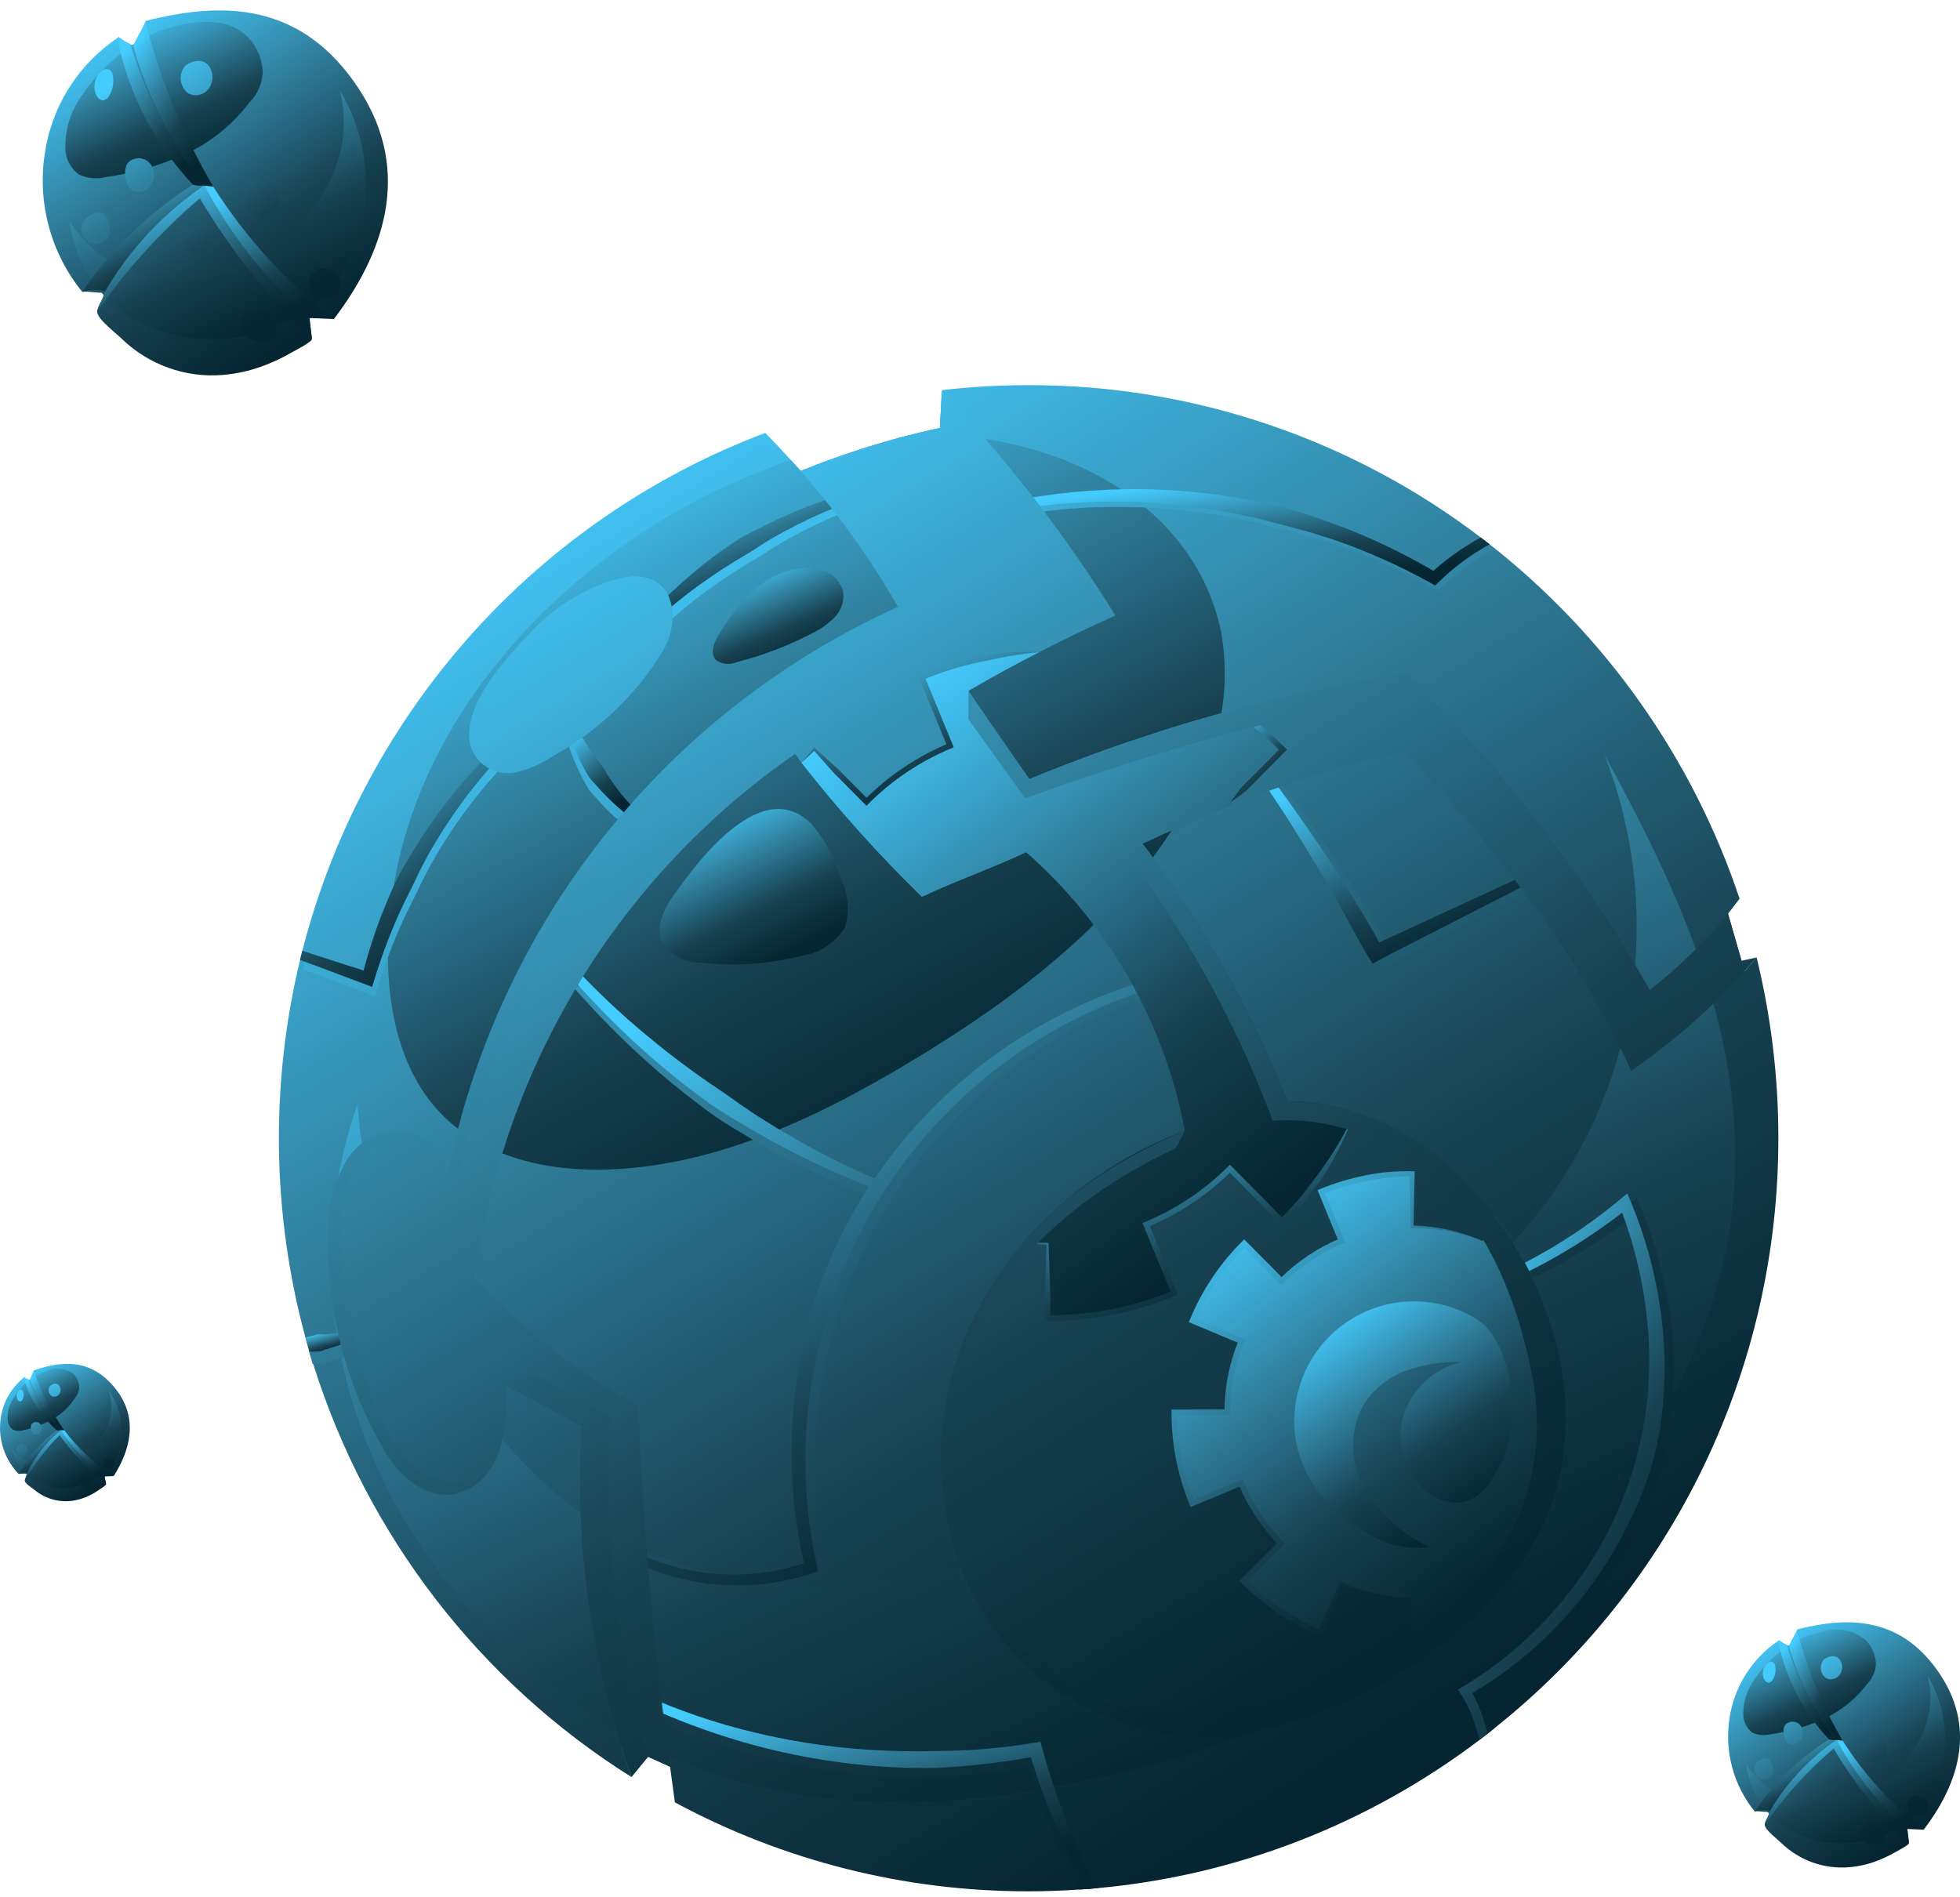<svg width="94" height="91" viewBox="0 0 94 91" fill="none" xmlns="http://www.w3.org/2000/svg">
<g clip-path="url(#clip0_6125_156)">
<path d="M85.288 54.595C85.293 60.04 84.071 65.415 81.712 70.317C79.353 75.22 75.919 79.521 71.668 82.899C71.56 82.986 71.451 83.073 71.343 83.158C71.321 83.174 71.3 83.193 71.278 83.209C71.172 83.291 71.067 83.375 70.958 83.457C65.641 87.491 59.308 89.953 52.672 90.564C52.556 90.575 52.436 90.585 52.317 90.596C52.263 90.599 52.212 90.605 52.157 90.607H52.155C52.033 90.618 51.911 90.626 51.789 90.632C50.974 90.689 50.156 90.719 49.33 90.719C43.415 90.728 37.59 89.264 32.376 86.458L32.371 86.455L32.135 84.744L29.774 83.669L30.286 85.239C23.012 80.671 17.599 73.645 15.022 65.426C14.96 65.23 14.9 65.032 14.84 64.833C14.832 64.803 14.824 64.776 14.816 64.746C14.756 64.553 14.702 64.354 14.648 64.156C13.043 58.238 12.954 52.008 14.39 46.046C14.423 45.899 14.461 45.752 14.499 45.606C15.943 39.979 18.715 34.785 22.578 30.461C26.442 26.138 31.285 22.812 36.699 20.765C37.116 21.189 37.526 21.623 37.928 22.066C38.088 22.24 38.245 22.414 38.402 22.591C40.099 21.905 41.839 21.331 43.61 20.871C44.1 20.743 44.59 20.627 45.078 20.523L45.175 18.714C46.555 18.554 47.942 18.474 49.33 18.474C57.16 18.461 64.779 21.029 71.018 25.782C71.162 25.888 71.3 25.997 71.44 26.109C77.009 30.472 81.179 36.383 83.43 43.108L82.875 43.826L83.666 46.588L84.245 45.924C84.941 48.761 85.291 51.673 85.288 54.595Z" fill="url(#paint0_linear_6125_156)" style="mix-blend-mode:screen"/>
<g style="mix-blend-mode:multiply">
<path d="M16.055 57.524C16.256 55.98 16.62 54.462 17.141 52.995C17.41 56.554 18.452 60.011 20.193 63.122C22.691 67.94 26.309 72.459 31.311 74.523C38.474 77.479 46.536 75.598 53.348 72.576C60.133 69.564 67.104 65.257 72.291 59.891C75.241 56.802 77.248 52.928 78.073 48.729C78.898 44.529 78.506 40.18 76.944 36.197C80.599 42.896 83.767 49.728 83.14 57.341C82.553 64.456 78.589 71.027 73.192 75.674C67.796 80.32 61.065 83.182 54.171 84.918C47.544 86.587 40.42 87.246 33.967 84.993C22.727 81.067 14.515 69.338 16.055 57.524Z" fill="url(#paint1_linear_6125_156)" style="mix-blend-mode:screen"/>
</g>
<path style="mix-blend-mode:screen" d="M57.545 37.381C54.899 43.075 49.569 47.306 44.358 50.506C39.751 53.338 34.722 55.857 29.324 56.091C26.364 56.222 23.182 55.539 21.126 53.392C19.266 51.45 18.619 48.615 18.605 45.919C18.562 38.339 22.816 31.613 28.747 27.012C31.514 24.863 34.616 23.191 37.929 22.066C38.088 22.24 38.245 22.414 38.403 22.591C40.1 21.905 41.839 21.331 43.611 20.871C49.91 20.542 57.152 23.622 58.563 30.304C58.991 32.712 58.634 35.194 57.545 37.381Z" fill="url(#paint2_linear_6125_156)"/>
<path style="mix-blend-mode:screen" d="M55.38 47.264L55.507 47.688C52.715 48.556 50.113 49.952 47.841 51.8C45.571 53.632 43.663 55.875 42.214 58.413C41.498 59.679 40.905 61.012 40.443 62.391C39.965 63.767 39.605 65.18 39.367 66.617C38.897 69.522 38.973 72.49 39.593 75.367L39.65 75.621L39.41 75.707C37.98 76.193 36.468 76.387 34.962 76.279C33.457 76.17 31.988 75.761 30.641 75.075L30.846 74.682C33.379 75.922 36.293 76.122 38.971 75.241C38.338 72.374 38.231 69.416 38.653 66.51C38.848 65.018 39.19 63.549 39.675 62.124C40.175 60.705 40.809 59.336 41.569 58.038C41.751 57.728 41.666 57.768 41.862 57.467C40.595 56.973 39.353 56.414 38.143 55.792L37.145 55.261L36.162 54.701C35.84 54.504 35.516 54.311 35.189 54.121C34.868 53.923 34.549 53.721 34.237 53.508C33.011 52.624 31.838 51.671 30.723 50.652C29.614 49.63 28.558 48.551 27.561 47.42L27.887 47.12C28.908 48.203 29.994 49.222 31.139 50.171C32.277 51.123 33.466 52.013 34.699 52.836C35.008 53.041 35.308 53.257 35.607 53.476C35.912 53.687 36.219 53.894 36.53 54.097L37.474 54.685L38.435 55.246C39.633 55.922 40.865 56.534 42.126 57.081C43.617 54.911 45.419 52.974 47.474 51.333C49.835 49.494 52.516 48.114 55.38 47.264ZM80.24 64.441C80.071 62.159 79.533 59.919 78.647 57.811L78.498 57.454L78.206 57.697C76.636 59.011 74.914 60.132 73.079 61.035L73.271 61.435C75.035 60.597 76.704 59.573 78.252 58.38C78.979 60.339 79.409 62.397 79.527 64.485C79.586 65.585 79.545 66.689 79.405 67.782C79.257 68.87 79.015 69.942 78.682 70.987C78.004 73.092 76.947 75.054 75.562 76.775C74.18 78.508 72.501 79.98 70.603 81.12L70.376 81.256L70.522 81.473C70.777 81.868 70.981 82.293 71.129 82.739C71.18 82.894 71.232 83.051 71.278 83.209C71.3 83.193 71.321 83.174 71.343 83.157C71.451 83.073 71.56 82.986 71.668 82.899C71.638 82.795 71.606 82.692 71.573 82.588C71.445 82.183 71.277 81.792 71.07 81.421C72.96 80.303 74.645 78.867 76.05 77.174C77.513 75.41 78.657 73.401 79.43 71.241C79.81 70.153 80.061 69.024 80.177 67.878C80.302 66.737 80.323 65.586 80.24 64.441ZM73.383 42.285L69.818 43.932L68.035 44.756C67.556 44.976 67.078 45.199 66.596 45.414C66.271 44.786 65.899 44.185 65.535 43.579C65.105 42.874 64.666 42.174 64.213 41.485C63.306 40.106 62.351 38.76 61.374 37.433L61.016 37.692C61.948 39.04 62.821 40.428 63.656 41.836C64.074 42.54 64.485 43.248 64.883 43.963C65.287 44.675 65.651 45.407 66.079 46.106L66.281 46.436L66.59 46.268C67.165 45.956 67.751 45.664 68.333 45.365L70.081 44.471L73.577 42.682L73.383 42.285ZM71.196 26.039C71.012 26.137 70.834 26.24 70.655 26.349C70.04 26.725 69.461 27.157 68.924 27.639C67.476 26.788 65.958 26.063 64.388 25.47L63.153 25.027C62.736 24.896 62.322 24.76 61.899 24.64C61.477 24.534 61.049 24.442 60.624 24.343L59.334 24.107C57.611 23.823 55.867 23.695 54.121 23.723C52.379 23.751 50.642 23.926 48.929 24.248L49.008 24.686C50.696 24.407 52.407 24.284 54.118 24.319C55.825 24.354 57.526 24.531 59.205 24.847L60.456 25.113C60.867 25.219 61.279 25.331 61.693 25.429C62.1 25.549 62.514 25.652 62.926 25.761L64.147 26.144C65.762 26.702 67.326 27.401 68.819 28.234L69.006 28.34L69.155 28.196C69.889 27.475 70.718 26.859 71.619 26.365C71.478 26.254 71.34 26.145 71.196 26.039ZM34.014 28.253C34.76 27.716 35.531 27.217 36.324 26.757C36.522 26.642 36.715 26.518 36.903 26.385C37.096 26.261 37.293 26.144 37.49 26.026L38.092 25.691L38.703 25.372C39.526 24.958 40.373 24.592 41.238 24.277L41.101 23.856C40.198 24.121 39.311 24.439 38.444 24.809L37.797 25.096L37.158 25.402C36.743 25.625 36.303 25.809 35.901 26.06C35.106 26.573 34.345 27.138 33.624 27.752C32.906 28.363 32.22 29.012 31.569 29.694L31.879 30.009C32.551 29.378 33.265 28.791 34.014 28.253ZM28.257 37.89C28.379 38.074 28.556 38.217 28.692 38.389C28.84 38.553 28.991 38.712 29.146 38.868C29.456 39.176 29.784 39.467 30.127 39.737L30.422 39.408C30.133 39.107 29.861 38.79 29.609 38.458C29.484 38.291 29.363 38.123 29.247 37.952C29.189 37.865 29.133 37.779 29.082 37.688C29.039 37.594 28.985 37.505 28.923 37.422C28.672 37.097 28.429 36.762 28.2 36.415C27.969 36.067 27.763 35.702 27.585 35.324L27.176 35.489C27.316 35.901 27.466 36.314 27.643 36.717C27.817 37.123 28.023 37.515 28.257 37.89ZM16.838 64.498C16.594 64.53 16.348 64.555 16.104 64.574L15.738 64.598C15.677 64.602 15.615 64.602 15.554 64.598C15.493 64.589 15.431 64.591 15.37 64.604C15.183 64.65 14.993 64.696 14.804 64.748C14.866 64.976 14.928 65.202 14.996 65.425C15.161 65.428 15.327 65.423 15.492 65.409C15.619 65.398 15.736 65.317 15.86 65.295L16.226 65.181C16.467 65.102 16.708 65.017 16.946 64.93L16.838 64.498ZM51.139 88.098C50.638 86.849 50.21 85.572 49.855 84.273L49.779 83.996L49.487 84.044C47.938 84.303 46.371 84.434 44.801 84.436C43.234 84.483 41.665 84.422 40.105 84.254C38.543 84.081 36.996 83.797 35.474 83.402C33.949 83.007 32.458 82.491 31.014 81.86L30.832 82.265C32.287 82.935 33.788 83.499 35.322 83.955C36.86 84.409 38.43 84.745 40.019 84.962C41.61 85.185 43.217 85.28 44.823 85.247C46.331 85.174 47.833 85.003 49.319 84.736C49.694 85.951 50.134 87.146 50.638 88.314C50.98 89.106 51.364 89.88 51.789 90.631C51.911 90.626 52.033 90.618 52.155 90.607H52.157C52.212 90.604 52.263 90.599 52.317 90.596C51.876 89.787 51.483 88.953 51.139 88.098ZM24.163 36.053C22.556 37.568 21.157 39.292 20.003 41.179L19.575 41.891C19.437 42.131 19.299 42.37 19.174 42.618C19.052 42.868 18.941 43.124 18.828 43.374L18.511 44.144C18.143 45.076 17.831 46.029 17.579 46.998C16.598 46.685 15.615 46.373 14.638 46.051C14.6 46.198 14.562 46.345 14.529 46.492C15.588 46.879 16.639 47.276 17.69 47.673L17.985 47.782L18.083 47.466C18.397 46.435 18.771 45.423 19.204 44.435L19.543 43.703C19.659 43.464 19.786 43.227 19.9 42.982C20.025 42.746 20.139 42.501 20.249 42.256C20.371 42.017 20.496 41.78 20.623 41.541C21.672 39.653 22.967 37.914 24.472 36.368L24.163 36.053Z" fill="url(#paint3_linear_6125_156)"/>
<path d="M47.02 51.123C45.058 52.647 43.345 54.471 41.945 56.527C40.684 55.98 39.452 55.368 38.254 54.692L37.293 54.131L36.349 53.543C36.039 53.34 35.731 53.133 35.426 52.922C35.127 52.703 34.827 52.487 34.518 52.282C33.285 51.459 32.096 50.569 30.958 49.617C29.813 48.668 28.727 47.649 27.706 46.566L27.381 46.865C28.378 47.997 29.433 49.076 30.542 50.097C31.657 51.117 32.831 52.07 34.056 52.953C34.368 53.166 34.688 53.368 35.009 53.567C35.336 53.756 35.66 53.949 35.981 54.147L36.964 54.706L37.962 55.238C39.173 55.859 40.414 56.419 41.682 56.913C41.486 57.214 41.297 57.519 41.114 57.828C40.354 59.126 39.72 60.494 39.22 61.914C38.735 63.339 38.392 64.808 38.197 66.3C37.789 69.192 37.91 72.134 38.556 74.981C35.878 75.862 32.964 75.662 30.431 74.422L30.226 74.815C31.573 75.501 33.042 75.91 34.547 76.019C36.053 76.127 37.565 75.933 38.996 75.447L39.235 75.361L39.178 75.107C38.545 72.249 38.455 69.298 38.911 66.407C39.149 64.97 39.509 63.556 39.987 62.181C40.45 60.801 41.042 59.469 41.758 58.203C43.207 55.665 45.115 53.422 47.386 51.589C49.657 49.741 52.259 48.346 55.052 47.478L54.925 47.053C52.061 47.904 49.38 49.284 47.02 51.123Z" fill="url(#paint4_linear_6125_156)" style="mix-blend-mode:screen"/>
<path d="M79.723 67.668C79.607 68.815 79.356 69.944 78.976 71.031C78.202 73.192 77.058 75.2 75.596 76.965C74.191 78.657 72.506 80.094 70.615 81.212C70.823 81.583 70.991 81.974 71.119 82.379C71.203 82.64 71.276 82.899 71.344 83.157C71.216 83.258 71.089 83.359 70.959 83.457C70.867 83.144 70.777 82.831 70.675 82.529C70.527 82.083 70.323 81.658 70.068 81.264L69.922 81.046L70.149 80.91C72.047 79.77 73.726 78.299 75.108 76.565C76.492 74.844 77.55 72.883 78.228 70.778C78.561 69.733 78.803 68.66 78.951 67.573C79.091 66.48 79.131 65.376 79.073 64.275C78.955 62.187 78.525 60.129 77.797 58.17C76.25 59.364 74.581 60.388 72.817 61.225L72.624 60.825C74.46 59.922 76.181 58.802 77.751 57.487L78.044 57.245L78.193 57.601C79.079 59.71 79.617 61.949 79.785 64.232C79.869 65.377 79.848 66.527 79.723 67.668Z" fill="url(#paint5_linear_6125_156)" style="mix-blend-mode:screen"/>
<path d="M72.927 42.074L69.362 43.722L67.58 44.546C67.101 44.767 66.622 44.989 66.141 45.204C65.816 44.576 65.444 43.975 65.08 43.369C64.65 42.664 64.211 41.964 63.758 41.275C62.851 39.895 61.896 38.55 60.919 37.223L60.56 37.481C61.493 38.83 62.366 40.218 63.201 41.626C63.619 42.33 64.03 43.038 64.428 43.753C64.832 44.464 65.196 45.197 65.624 45.896L65.826 46.226L66.135 46.058C66.71 45.746 67.296 45.454 67.878 45.155L69.626 44.26L73.122 42.472L72.927 42.074Z" fill="url(#paint6_linear_6125_156)" style="mix-blend-mode:screen"/>
<path d="M71.441 26.109C70.54 26.603 69.71 27.219 68.976 27.94L68.828 28.084L68.641 27.978C67.147 27.145 65.584 26.446 63.969 25.888L62.747 25.505C62.336 25.396 61.922 25.293 61.515 25.173C61.101 25.075 60.689 24.963 60.277 24.857L59.026 24.591C57.348 24.275 55.647 24.098 53.94 24.063C52.229 24.027 50.518 24.151 48.83 24.43L48.751 23.992C50.464 23.67 52.2 23.495 53.943 23.467C55.688 23.439 57.433 23.567 59.156 23.851L60.445 24.087C60.87 24.185 61.298 24.278 61.721 24.384C62.143 24.504 62.558 24.64 62.975 24.77L64.21 25.214C65.78 25.807 67.298 26.532 68.746 27.383C69.283 26.9 69.862 26.469 70.477 26.093C70.656 25.984 70.834 25.881 71.018 25.783C71.162 25.888 71.3 25.997 71.441 26.109Z" fill="url(#paint7_linear_6125_156)" style="mix-blend-mode:screen"/>
<path d="M33.559 28.043C34.305 27.505 35.075 27.006 35.869 26.547C36.067 26.432 36.26 26.308 36.448 26.175C36.641 26.051 36.838 25.933 37.035 25.816L37.637 25.48L38.248 25.161C39.071 24.747 39.918 24.382 40.783 24.067L40.646 23.645C39.743 23.911 38.856 24.229 37.989 24.598L37.343 24.885L36.703 25.191C36.288 25.414 35.848 25.599 35.446 25.85C34.651 26.363 33.89 26.928 33.169 27.541C32.451 28.153 31.765 28.802 31.113 29.484L31.423 29.799C32.096 29.168 32.809 28.581 33.559 28.043Z" fill="url(#paint8_linear_6125_156)" style="mix-blend-mode:screen"/>
<path d="M28.257 37.28C28.379 37.465 28.556 37.608 28.692 37.779C28.84 37.943 28.991 38.102 29.146 38.258C29.456 38.567 29.784 38.857 30.127 39.127L30.422 38.798C30.133 38.497 29.861 38.18 29.609 37.848C29.484 37.682 29.363 37.513 29.247 37.342C29.189 37.255 29.133 37.169 29.083 37.078C29.039 36.984 28.985 36.895 28.924 36.812C28.672 36.487 28.43 36.152 28.2 35.805C27.969 35.457 27.763 35.093 27.585 34.714L27.176 34.879C27.316 35.291 27.466 35.704 27.643 36.108C27.818 36.513 28.023 36.905 28.257 37.28Z" fill="url(#paint9_linear_6125_156)" style="mix-blend-mode:screen"/>
<path d="M16.791 64.338C16.552 64.425 16.311 64.509 16.07 64.588L15.705 64.702C15.58 64.724 15.464 64.806 15.336 64.817C15.171 64.83 15.006 64.836 14.841 64.833C14.773 64.61 14.711 64.384 14.648 64.156C14.838 64.104 15.027 64.058 15.214 64.011C15.275 63.999 15.337 63.997 15.399 64.006C15.46 64.01 15.521 64.01 15.583 64.006L15.948 63.981C16.192 63.962 16.439 63.938 16.682 63.905L16.791 64.338Z" fill="url(#paint10_linear_6125_156)" style="mix-blend-mode:screen"/>
<path d="M52.673 90.564C52.502 90.58 52.329 90.596 52.158 90.607H52.155C51.631 89.724 51.164 88.808 50.758 87.865C50.254 86.697 49.814 85.502 49.439 84.287C47.953 84.554 46.451 84.725 44.943 84.798C43.337 84.831 41.73 84.736 40.139 84.513C38.55 84.296 36.98 83.96 35.443 83.506C33.908 83.05 32.407 82.486 30.952 81.816L31.134 81.411C32.578 82.042 34.069 82.558 35.594 82.954C37.116 83.348 38.663 83.633 40.225 83.805C41.785 83.973 43.354 84.034 44.922 83.988C46.491 83.985 48.058 83.854 49.607 83.596L49.899 83.547L49.975 83.825C50.33 85.123 50.758 86.401 51.259 87.65C51.66 88.654 52.133 89.627 52.673 90.564Z" fill="url(#paint11_linear_6125_156)" style="mix-blend-mode:screen"/>
<path d="M24.333 35.922C22.828 37.468 21.534 39.207 20.484 41.095C20.357 41.334 20.233 41.571 20.111 41.81C20 42.055 19.886 42.3 19.761 42.536C19.648 42.781 19.52 43.018 19.404 43.258L19.065 43.989C18.633 44.977 18.258 45.989 17.944 47.02L17.847 47.336L17.551 47.227C16.5 46.83 15.45 46.433 14.391 46.046C14.423 45.899 14.461 45.752 14.499 45.605C15.477 45.926 16.46 46.239 17.44 46.552C17.693 45.583 18.004 44.63 18.372 43.698L18.689 42.928C18.802 42.678 18.914 42.422 19.035 42.172C19.16 41.924 19.298 41.685 19.436 41.445L19.864 40.733C21.018 38.846 22.417 37.122 24.024 35.607L24.333 35.922Z" fill="url(#paint12_linear_6125_156)" style="mix-blend-mode:screen"/>
<path d="M32.209 85.272L32.371 86.455L32.377 86.458C32.32 86.063 32.263 85.669 32.209 85.272ZM82.875 43.826L82.913 43.775C81.791 45.152 80.517 46.398 79.116 47.489C75.946 41.91 72.016 36.804 67.441 32.317C64.672 32.739 61.928 33.313 59.221 34.037C57.889 34.391 56.567 34.781 55.256 35.207C54.945 35.308 54.633 35.411 54.322 35.517C52.653 36.08 51.002 36.7 49.368 37.375C48.321 36.014 47.345 34.599 46.443 33.136C47.575 32.475 48.697 31.863 49.834 31.281C51.026 30.668 52.234 30.089 53.485 29.52C51.09 25.658 48.303 22.055 45.171 18.768L45.078 20.523C42.799 21.021 40.566 21.713 38.403 22.591C38.324 22.498 38.243 22.411 38.161 22.324C40.027 24.409 41.672 26.683 43.069 29.11C37.648 31.722 32.886 35.533 29.142 40.259C25.397 44.984 22.767 50.501 21.449 56.394C21.448 56.059 21.36 55.729 21.192 55.44C21.025 55.15 20.785 54.909 20.495 54.742L20.493 54.739C20.139 54.48 19.729 54.311 19.296 54.247C18.756 54.22 18.22 54.342 17.744 54.599C17.268 54.856 16.871 55.238 16.596 55.705C16.059 56.65 15.769 57.716 15.753 58.804C15.593 62.658 16.569 66.475 18.559 69.774C19.255 70.908 20.493 71.888 21.801 71.657C22.444 71.523 23.014 71.153 23.399 70.617H23.401C23.64 70.305 23.828 69.957 23.959 69.586C24.25 68.577 24.362 67.524 24.29 66.476C25.587 67.11 26.6 67.76 27.897 68.394C27.575 73.559 28.212 78.738 29.777 83.669L32.136 84.743L32.209 85.272C31.378 79.364 30.848 73.418 30.619 67.456C27.714 65.822 25.071 63.757 22.779 61.332C23.442 56.29 25.152 51.445 27.797 47.109C30.442 42.774 33.964 39.044 38.135 36.162C38.235 36.306 38.338 36.447 38.441 36.586C40.22 38.855 42.148 41.003 44.212 43.015C45.742 42.292 47.687 41.598 49.217 40.874C53.171 44.348 55.851 49.054 56.827 54.239C53.84 55.356 51.175 57.199 49.071 59.605C48.343 60.447 47.7 61.361 47.15 62.331C46.08 64.2 45.416 66.276 45.203 68.423C44.99 70.569 45.233 72.736 45.916 74.781C46.262 75.746 46.722 76.667 47.286 77.523L47.291 77.531C49.072 80.314 51.869 82.282 55.08 83.014C58.967 83.822 63.026 82.581 66.485 80.628C67.281 80.18 68.051 79.686 68.79 79.148C69.739 78.462 70.624 77.691 71.433 76.843C72.009 76.237 72.534 75.583 73.004 74.89C73.619 73.983 74.111 72.997 74.466 71.959C75.809 68.001 74.891 63.517 72.76 59.923C72.419 59.347 72.043 58.793 71.636 58.263C69.827 55.746 67.212 53.93 64.229 53.118C63.413 52.922 62.576 52.827 61.737 52.835C59.987 48.417 57.651 44.256 54.793 40.466C56.18 39.821 57.639 39.185 59.137 38.597C61.801 37.514 64.554 36.666 67.365 36.064C71.687 40.586 75.63 45.649 78.233 51.352C80.225 49.984 82.049 48.384 83.666 46.585L82.875 43.826ZM29.798 27.725C28.069 28.179 26.512 29.139 25.324 30.481C24.211 31.64 22.611 33.414 22.508 35.101C22.498 35.247 22.503 35.394 22.524 35.539C22.564 35.791 22.656 36.031 22.794 36.245C22.931 36.46 23.112 36.643 23.324 36.784C23.535 36.924 23.774 37.019 24.024 37.063C24.274 37.106 24.531 37.096 24.777 37.035C25.394 36.886 25.98 36.629 26.508 36.276C28.691 35.074 30.522 33.318 31.819 31.183C32.791 29.417 32.168 27.224 29.798 27.725Z" fill="url(#paint13_linear_6125_156)" style="mix-blend-mode:screen"/>
<path d="M64.949 53.422C64.144 55.356 62.966 57.111 61.483 58.586L58.986 56.059C57.834 57.207 56.47 58.117 54.969 58.736L56.318 62.031C54.402 62.822 52.35 63.228 50.278 63.225H50.24V59.663C49.845 59.663 49.455 59.642 49.071 59.604C51.175 57.198 53.84 55.355 56.827 54.238C55.851 49.053 53.171 44.347 49.217 40.873C47.686 41.597 45.742 42.291 44.212 43.015C42.148 41.002 40.22 38.855 38.44 36.586C38.638 36.362 38.841 36.147 39.053 35.935L41.555 38.458C42.703 37.309 44.065 36.396 45.563 35.773L44.212 32.481C45.997 31.739 47.903 31.333 49.834 31.281C48.697 31.863 47.575 32.475 46.443 33.136C47.345 34.599 48.321 36.014 49.368 37.376C51.004 36.701 52.655 36.081 54.322 35.517C54.557 35.599 54.79 35.689 55.018 35.784L55.256 35.207C56.567 34.78 57.889 34.39 59.221 34.037C60.048 34.604 60.821 35.248 61.529 35.961L59.021 38.477C59.059 38.515 59.099 38.556 59.137 38.597C57.64 39.185 56.18 39.821 54.793 40.466C57.651 44.256 59.987 48.417 61.737 52.835C62.576 52.827 63.413 52.922 64.229 53.118L64.949 53.422Z" fill="url(#paint14_linear_6125_156)" style="mix-blend-mode:screen"/>
<path d="M59.221 34.037C59.456 34.137 59.685 34.25 59.908 34.374C60.115 34.519 60.315 34.675 60.506 34.84C60.894 35.164 61.267 35.505 61.624 35.864L61.72 35.961L61.624 36.057L60.37 37.315L59.745 37.946C59.513 38.132 59.269 38.307 59.02 38.477C59.19 38.228 59.364 37.983 59.55 37.75L60.179 37.123L61.433 35.864V36.057C61.082 35.704 60.715 35.368 60.333 35.049C60.145 34.886 59.942 34.743 59.755 34.578L59.221 34.037Z" fill="url(#paint15_linear_6125_156)" style="mix-blend-mode:screen"/>
<path d="M38.44 36.586L39.012 35.896L39.047 35.854L39.093 35.896L39.754 36.491C39.972 36.691 40.2 36.882 40.4 37.1L41.651 38.362H41.459C42.621 37.2 43.997 36.278 45.511 35.647L45.438 35.824L44.087 32.533L44.035 32.407L44.16 32.355C45.059 31.982 45.989 31.692 46.941 31.489C47.415 31.384 47.898 31.32 48.384 31.3C48.867 31.268 49.351 31.262 49.834 31.281C49.354 31.328 48.877 31.39 48.404 31.472C47.931 31.553 47.467 31.672 46.997 31.755C46.062 31.955 45.147 32.24 44.264 32.606L44.337 32.429L45.689 35.721L45.74 35.846L45.615 35.898C44.134 36.515 42.787 37.417 41.651 38.554L41.555 38.65L41.459 38.554L40.207 37.294C39.99 37.092 39.801 36.862 39.603 36.642L39.012 35.977H39.093L38.44 36.586Z" fill="url(#paint16_linear_6125_156)" style="mix-blend-mode:screen"/>
<path d="M64.95 53.422C64.587 54.408 64.124 55.353 63.569 56.243C63.291 56.691 62.981 57.117 62.64 57.517C62.305 57.923 61.951 58.312 61.578 58.683L61.482 58.779L61.387 58.682L58.89 56.155L59.081 56.155C57.917 57.316 56.538 58.236 55.021 58.862L55.095 58.684L56.443 61.979L56.495 62.105L56.37 62.157C54.425 62.959 52.343 63.368 50.241 63.361L50.105 63.361V63.225L50.104 62.335C50.104 62.038 50.122 61.741 50.13 61.444L50.193 59.663L50.241 59.711L49.07 59.604L50.24 59.616L50.286 59.616L50.288 59.664L50.351 61.445C50.359 61.742 50.377 62.038 50.377 62.335L50.376 63.226L50.24 63.09C52.307 63.097 54.355 62.694 56.266 61.906L56.193 62.083L54.844 58.788L54.792 58.662L54.918 58.611C56.402 57.998 57.752 57.098 58.89 55.963L58.986 55.867L59.082 55.963L61.579 58.491L61.387 58.49C61.753 58.125 62.101 57.743 62.431 57.344C62.761 56.946 63.059 56.523 63.372 56.11C63.98 55.266 64.508 54.366 64.95 53.422Z" fill="url(#paint17_linear_6125_156)" style="mix-blend-mode:screen"/>
<path d="M74.466 71.959C74.111 72.997 73.619 73.982 73.004 74.889C72.41 75.332 71.764 75.699 71.081 75.983L71.433 76.843C70.624 77.691 69.739 78.462 68.79 79.147C68.435 79.183 68.077 79.199 67.717 79.199H67.69V76.647C66.528 76.645 65.377 76.412 64.305 75.961L63.324 78.317C61.944 77.738 60.692 76.891 59.638 75.825L61.439 74.024C60.619 73.196 59.969 72.214 59.525 71.135L57.176 72.109C56.608 70.726 56.317 69.244 56.32 67.747L58.861 67.739C58.859 66.568 59.09 65.408 59.538 64.327L57.192 63.346C57.767 61.959 58.61 60.699 59.67 59.64L61.463 61.446C62.287 60.623 63.263 59.969 64.337 59.522L63.367 57.161C64.733 56.595 66.196 56.302 67.673 56.298H67.727V58.85C68.889 58.849 70.04 59.079 71.113 59.528L71.635 58.262C72.043 58.792 72.419 59.347 72.76 59.922C74.891 63.516 75.809 68 74.466 71.959Z" fill="url(#paint18_linear_6125_156)" style="mix-blend-mode:screen"/>
<path d="M67.689 76.647C66.522 76.667 65.363 76.456 64.278 76.025L64.367 75.988L63.434 78.363L63.391 78.473L63.278 78.427C62.926 78.29 62.583 78.132 62.25 77.955C61.917 77.776 61.594 77.58 61.283 77.367C60.657 76.943 60.074 76.459 59.542 75.921L59.446 75.825L59.542 75.728L61.343 73.927L61.343 74.12C60.51 73.279 59.85 72.282 59.399 71.186L59.576 71.26L57.228 72.234L57.102 72.286L57.051 72.16C56.476 70.761 56.182 69.261 56.185 67.747V67.612L56.319 67.611L58.86 67.603L58.725 67.739C58.724 66.55 58.958 65.373 59.412 64.275L59.485 64.453L57.14 63.471L57.015 63.418L57.067 63.293C57.649 61.889 58.501 60.615 59.575 59.543L59.671 59.447L59.766 59.543L61.559 61.35L61.368 61.349C62.204 60.514 63.195 59.851 64.284 59.397L64.211 59.574L63.241 57.213L63.19 57.087L63.315 57.035C64.013 56.746 64.737 56.527 65.478 56.38C65.848 56.305 66.222 56.25 66.597 56.216C66.973 56.184 67.35 56.172 67.727 56.181L67.846 56.183L67.844 56.299L67.794 58.851L67.727 58.783C68.893 58.805 70.044 59.058 71.112 59.529C70.035 59.103 68.884 58.896 67.727 58.919L67.66 58.92L67.659 58.851L67.61 56.299L67.727 56.417C66.99 56.434 66.255 56.512 65.53 56.648C64.807 56.791 64.1 57.005 63.418 57.287L63.492 57.109L64.461 59.471L64.513 59.597L64.388 59.649C63.331 60.089 62.37 60.733 61.558 61.543L61.462 61.639L61.367 61.542L59.574 59.735H59.766C58.718 60.782 57.886 62.026 57.317 63.397L57.244 63.219L59.589 64.201L59.715 64.254L59.662 64.379C59.221 65.444 58.995 66.586 58.996 67.739V67.874L58.861 67.875L56.32 67.883L56.455 67.747C56.453 69.225 56.74 70.69 57.301 72.056L57.124 71.982L59.472 71.008L59.597 70.956L59.649 71.082C60.087 72.145 60.727 73.112 61.535 73.927L61.63 74.024L61.534 74.12L59.733 75.921L59.733 75.729C60.253 76.254 60.822 76.727 61.434 77.14C61.739 77.347 62.057 77.534 62.38 77.712C62.704 77.887 63.031 78.058 63.369 78.206L63.214 78.271L64.24 75.934L64.269 75.87L64.33 75.897C65.39 76.367 66.531 76.621 67.689 76.647Z" fill="url(#paint19_linear_6125_156)" style="mix-blend-mode:screen"/>
<path d="M45.172 18.769C48.304 22.055 51.09 25.658 53.485 29.52L52.573 29.94C50.464 26.508 47.947 23.345 45.079 20.522L45.172 18.769ZM21.449 56.393L21.935 56.332C25.198 44.213 32.467 35.972 43.069 29.941V29.11C37.561 31.596 32.724 35.37 28.963 40.116C25.202 44.862 22.626 50.443 21.449 56.393ZM16.923 63.905C14.908 54.81 18.573 54.208 20.493 54.739C20.139 54.48 19.729 54.311 19.296 54.246C18.756 54.22 18.22 54.341 17.744 54.598C17.268 54.855 16.871 55.238 16.596 55.705C16.059 56.65 15.769 57.716 15.753 58.804C15.593 62.658 16.569 66.474 18.559 69.774C19.255 70.908 20.493 71.888 21.801 71.657C22.444 71.523 23.014 71.153 23.399 70.617C23.198 70.759 19.054 73.52 16.923 63.905ZM27.897 68.394C27.555 74.114 28.367 79.843 30.286 85.239L31.087 84.266C29.51 78.992 28.912 73.471 29.325 67.98L25.591 65.896L24.29 66.476L27.897 68.394ZM46.444 33.136V34.497L49.17 38.295C54.967 36.178 60.915 34.505 66.964 33.293C71.456 37.659 75.431 42.531 78.811 47.812L79.116 47.489C75.947 41.91 72.017 36.804 67.441 32.317C61.237 33.271 55.169 34.969 49.368 37.375L46.444 33.136ZM45.054 73.969C45.03 73.847 45.014 73.76 45.003 73.714C45.014 73.8 45.031 73.885 45.054 73.969ZM72.76 59.922C70.382 55.917 66.379 52.788 61.737 52.834C59.987 48.416 57.651 44.256 54.793 40.466V42.001C57.379 45.63 59.48 49.584 61.041 53.762C61.041 53.762 70.707 52.509 73.429 65.71C76.148 78.909 58.089 84.975 51.681 80.992C50.078 80.03 48.602 78.867 47.291 77.531C49.072 80.313 51.869 82.281 55.08 83.013C58.967 83.821 63.026 82.581 66.485 80.627C69.978 78.652 73.172 75.768 74.466 71.959C75.809 68 74.891 63.516 72.76 59.922ZM45.31 67.619C46.565 62.063 50.698 57.702 56.384 55.082L56.827 54.238C49.848 57.155 46.415 61.814 45.31 67.619ZM84.246 45.924L83.523 46.085C81.879 47.897 80.036 49.517 78.03 50.913L78.233 51.352C80.466 49.815 82.487 47.99 84.246 45.924ZM22.976 36.186C22.955 36.041 22.949 35.895 22.959 35.749C23.062 34.061 24.662 32.288 25.777 31.128C26.964 29.785 28.521 28.826 30.251 28.373C30.564 28.278 30.895 28.258 31.217 28.316C31.539 28.374 31.843 28.507 32.105 28.705C31.8 27.939 31.039 27.463 29.799 27.726C28.069 28.179 26.512 29.138 25.325 30.48C24.21 31.641 22.611 33.414 22.507 35.102C22.497 35.248 22.503 35.394 22.524 35.539C22.582 35.949 22.782 36.327 23.089 36.603C23.036 36.469 22.998 36.329 22.976 36.186Z" fill="url(#paint20_linear_6125_156)" style="mix-blend-mode:screen"/>
<path style="mix-blend-mode:screen" d="M32.304 42.945C31.823 43.627 31.386 44.524 31.779 45.261C31.994 45.55 32.274 45.784 32.596 45.944C32.918 46.103 33.274 46.184 33.633 46.179C35.25 46.36 36.886 46.245 38.462 45.839C38.885 45.779 39.289 45.625 39.646 45.39C40.004 45.154 40.304 44.842 40.528 44.476C40.759 43.685 40.68 42.836 40.308 42.102C40.038 41.174 39.58 40.312 38.961 39.57C36.631 37.137 33.594 41.117 32.304 42.945Z" fill="url(#paint21_linear_6125_156)"/>
<path style="mix-blend-mode:screen" d="M34.426 30.521C34.221 30.875 34.053 31.362 34.334 31.658C34.473 31.759 34.635 31.822 34.805 31.841C34.974 31.86 35.146 31.835 35.304 31.768C36.568 31.449 37.789 30.982 38.945 30.376C39.353 30.186 39.723 29.923 40.038 29.6C40.194 29.437 40.31 29.241 40.38 29.026C40.449 28.811 40.468 28.583 40.436 28.359C40.346 28.058 40.166 27.791 39.921 27.596C39.675 27.401 39.377 27.286 39.064 27.267C36.97 27.03 35.373 28.883 34.426 30.521Z" fill="url(#paint22_linear_6125_156)"/>
<path d="M71.429 71.123C71.262 71.388 71.038 71.613 70.773 71.779C70.508 71.945 70.209 72.049 69.898 72.084C69.26 72.073 68.652 71.811 68.205 71.353C67.758 70.914 67.439 70.361 67.281 69.753C67.122 69.145 67.132 68.506 67.307 67.903C67.511 67.272 67.872 66.705 68.357 66.255C68.841 65.805 69.432 65.487 70.074 65.332C69.166 65.302 68.261 65.446 67.408 65.757C66.55 66.073 65.824 66.671 65.346 67.453C65.028 68.079 64.874 68.778 64.899 69.481C64.924 70.184 65.127 70.869 65.49 71.471C66.227 72.666 67.295 73.618 68.563 74.209C67.582 74.331 66.587 74.13 65.728 73.639C63.14 72.27 61.449 69.64 62.28 66.641C62.516 65.787 62.946 65 63.534 64.339C64.123 63.679 64.856 63.164 65.675 62.834C66.494 62.504 67.377 62.368 68.257 62.437C69.137 62.505 69.989 62.777 70.748 63.23C72.283 64.147 72.695 66.859 72.49 68.506C72.346 69.45 71.982 70.347 71.429 71.123Z" fill="url(#paint23_linear_6125_156)" style="mix-blend-mode:screen"/>
<path d="M16.013 15.304C15.637 15.17 15.229 15.153 14.843 15.255C14.868 15.595 14.935 15.925 14.957 16.265C14.965 16.404 14.077 16.855 13.947 16.929C13.575 17.143 13.189 17.329 12.79 17.486C12.121 17.755 11.417 17.922 10.699 17.984C9.814 18.059 8.923 17.944 8.085 17.645C7.248 17.347 6.483 16.873 5.843 16.254C5.635 16.039 4.63 15.285 4.662 14.943C4.66 14.937 4.662 14.934 4.662 14.932C4.708 14.63 4.963 14.338 5.009 14.037H5.007C4.682 14.061 4.264 13.971 3.942 13.996C3.203 13.085 2.661 12.029 2.351 10.896C2.04 9.763 1.969 8.577 2.141 7.414C2.299 6.29 2.69 5.211 3.29 4.248C3.89 3.286 4.686 2.461 5.624 1.829L5.697 1.78C5.867 1.918 6.055 2.033 6.255 2.122C6.301 2.144 6.345 2.166 6.393 2.185L6.404 2.19C6.545 1.836 6.827 1.409 6.973 1.05C6.981 1.034 6.989 1.018 6.995 1.001C10.626 0.079 14.448 0.049 17.213 4.266C19.875 8.332 18.291 12.314 16.013 15.304Z" fill="url(#paint24_linear_6125_156)" style="mix-blend-mode:screen"/>
<path d="M3.335 10.631C3.996 11.638 4.928 12.435 6.023 12.93C7.118 13.425 8.331 13.597 9.519 13.425C10.702 13.227 11.83 12.778 12.827 12.108C13.824 11.438 14.668 10.562 15.301 9.538C15.833 8.797 16.198 7.948 16.371 7.051C16.543 6.153 16.518 5.229 16.298 4.342C16.907 5.344 17.305 6.46 17.466 7.623C17.628 8.785 17.549 9.969 17.236 11.1C16.997 12.091 16.537 13.016 15.893 13.805C15.214 14.566 14.373 15.162 13.432 15.551C12.442 16.002 11.371 16.245 10.285 16.268C9.198 16.291 8.118 16.091 7.111 15.683C6.102 15.238 5.224 14.54 4.563 13.655C3.901 12.77 3.478 11.728 3.335 10.631Z" fill="url(#paint25_linear_6125_156)" style="mix-blend-mode:screen"/>
<path style="mix-blend-mode:screen" d="M5.524 2.791C6.442 1.973 7.559 1.413 8.762 1.169C9.885 0.969 11.098 0.924 11.939 1.836C12.341 2.282 12.575 2.855 12.599 3.457C12.58 4.005 12.352 4.525 11.964 4.911C11.16 5.977 10.106 6.826 8.896 7.383C7.689 7.937 6.408 8.31 5.093 8.49C4.665 8.599 4.214 8.563 3.809 8.387C3.592 8.235 3.417 8.03 3.299 7.793C3.181 7.555 3.124 7.291 3.134 7.026C3.134 6.143 3.414 5.283 3.933 4.571C4.383 3.91 4.918 3.312 5.524 2.791Z" fill="url(#paint26_linear_6125_156)"/>
<path style="mix-blend-mode:screen" d="M14.957 16.265L14.844 15.255L10.124 9.058C10.159 9.03 10.192 9.001 10.226 8.973C10.026 8.952 9.796 8.927 9.595 8.905C7.695 10.24 6.125 11.995 5.007 14.037H5.01C4.964 14.339 4.709 14.63 4.663 14.932C4.663 14.934 4.661 14.937 4.663 14.943C6.065 12.928 7.719 11.102 9.584 9.51C11.056 12 12.864 14.273 14.957 16.265Z" fill="url(#paint27_linear_6125_156)"/>
<path d="M9.812 8.881C7.87 10.199 6.241 11.932 5.043 13.956C4.676 13.871 4.294 13.888 3.937 14.005C5.346 11.948 7.154 10.197 9.253 8.859C9.435 8.912 9.627 8.92 9.812 8.881Z" fill="url(#paint28_linear_6125_156)" style="mix-blend-mode:screen"/>
<path style="mix-blend-mode:screen" d="M9.812 8.881C9.627 8.918 9.435 8.911 9.254 8.859C7.408 6.907 6.15 4.469 5.625 1.829L5.698 1.78C5.868 1.918 6.056 2.033 6.256 2.122C6.996 4.584 8.204 6.879 9.812 8.881Z" fill="url(#paint29_linear_6125_156)"/>
<path d="M10.226 8.951C10.086 8.978 9.942 8.962 9.811 8.905C8.217 6.93 7.053 4.64 6.394 2.185L6.404 2.19C6.545 1.837 6.827 1.409 6.973 1.05C7.687 3.823 8.782 6.482 10.226 8.951Z" fill="url(#paint30_linear_6125_156)" style="mix-blend-mode:screen"/>
<path d="M10.226 8.952C11.776 11.388 13.734 13.538 16.014 15.305L14.844 15.255C12.796 13.464 11.09 11.312 9.812 8.905L10.226 8.952Z" fill="url(#paint31_linear_6125_156)" style="mix-blend-mode:screen"/>
<path style="mix-blend-mode:screen" d="M4.888 3.39C4.947 3.342 5.02 3.316 5.095 3.315C5.17 3.314 5.244 3.338 5.304 3.384C5.366 3.453 5.405 3.54 5.415 3.632C5.47 3.953 5.414 4.284 5.254 4.567C5.228 4.627 5.188 4.68 5.138 4.722C5.088 4.763 5.03 4.793 4.967 4.809C4.797 4.829 4.658 4.671 4.594 4.511C4.52 4.317 4.509 4.104 4.561 3.903C4.614 3.702 4.728 3.522 4.888 3.39ZM6.036 8.592C6.057 8.766 6.131 8.929 6.249 9.06C6.339 9.14 6.451 9.193 6.571 9.211C6.691 9.228 6.813 9.21 6.922 9.158C7.031 9.104 7.126 9.027 7.2 8.931C7.275 8.836 7.328 8.725 7.356 8.607C7.414 8.38 7.381 8.139 7.264 7.937C7.215 7.855 7.15 7.784 7.073 7.728C6.996 7.671 6.908 7.631 6.816 7.609C6.723 7.587 6.627 7.584 6.533 7.599C6.439 7.615 6.349 7.649 6.268 7.7C5.963 7.877 5.979 8.278 6.036 8.592ZM4.023 11.371C4.031 11.384 4.04 11.397 4.049 11.409C4.125 11.515 4.227 11.598 4.346 11.651C4.465 11.703 4.595 11.723 4.724 11.708C4.852 11.689 4.972 11.633 5.069 11.546C5.166 11.46 5.236 11.348 5.271 11.222C5.293 11.059 5.282 10.893 5.239 10.735C5.195 10.577 5.12 10.429 5.018 10.3C4.811 10.068 4.431 10.256 4.22 10.401C4.066 10.504 3.959 10.664 3.922 10.845C3.885 11.027 3.922 11.216 4.023 11.371ZM9.217 12.165C9.348 12.208 9.49 12.207 9.621 12.162C9.751 12.117 9.864 12.03 9.94 11.915C10.006 11.805 10.038 11.679 10.033 11.552C10.028 11.424 9.986 11.301 9.913 11.197C9.836 11.095 9.734 11.015 9.616 10.967C9.498 10.919 9.37 10.903 9.244 10.922C8.555 11.027 8.645 11.96 9.217 12.165ZM9.031 4.484C9.186 4.562 9.362 4.586 9.532 4.554C9.702 4.522 9.857 4.434 9.973 4.305C10.083 4.172 10.155 4.01 10.18 3.838C10.205 3.666 10.182 3.49 10.113 3.331C10.05 3.165 9.924 3.03 9.763 2.957C9.602 2.905 9.429 2.907 9.269 2.963C9.119 3 8.979 3.073 8.862 3.175C8.787 3.272 8.731 3.383 8.699 3.501C8.666 3.62 8.658 3.744 8.673 3.865C8.689 3.987 8.729 4.105 8.79 4.211C8.852 4.317 8.933 4.41 9.031 4.484ZM12.142 10.306C12.254 10.437 12.409 10.523 12.579 10.548C12.674 10.55 12.768 10.531 12.856 10.493C12.943 10.455 13.021 10.399 13.085 10.327C13.227 10.181 13.323 9.994 13.358 9.792C13.393 9.591 13.367 9.383 13.283 9.196C13.198 9.01 13.06 8.853 12.885 8.747C12.71 8.641 12.508 8.591 12.305 8.603C12.166 8.606 12.033 8.652 11.921 8.734C11.486 9.081 11.838 9.991 12.142 10.306ZM15.93 14.235C16.038 14.184 16.131 14.105 16.199 14.006C16.266 13.908 16.307 13.793 16.316 13.673C16.32 13.574 16.303 13.476 16.267 13.384C16.231 13.292 16.177 13.208 16.107 13.138C15.966 12.999 15.784 12.909 15.587 12.883C15.484 12.863 15.377 12.868 15.277 12.9C15.176 12.931 15.085 12.987 15.011 13.063C14.937 13.139 14.883 13.231 14.854 13.333C14.825 13.434 14.82 13.542 14.842 13.645C14.87 13.759 14.921 13.866 14.992 13.959C15.063 14.051 15.153 14.128 15.255 14.184C15.358 14.239 15.471 14.273 15.587 14.281C15.704 14.29 15.82 14.274 15.93 14.235ZM11.793 16.119C11.966 16.274 12.182 16.372 12.411 16.398C12.56 16.43 12.714 16.416 12.855 16.359C12.995 16.301 13.116 16.203 13.2 16.076C13.238 15.991 13.258 15.899 13.256 15.806C13.255 15.713 13.233 15.621 13.192 15.538C13.109 15.371 12.987 15.227 12.836 15.118C12.679 14.989 12.494 14.899 12.296 14.855C12.197 14.834 12.095 14.832 11.995 14.851C11.896 14.87 11.801 14.909 11.716 14.965C11.331 15.239 11.496 15.839 11.793 16.119Z" fill="url(#paint32_linear_6125_156)"/>
<path d="M92.26 87.763C92.007 87.672 91.733 87.661 91.474 87.73C91.491 87.958 91.536 88.18 91.551 88.408C91.556 88.501 90.959 88.805 90.872 88.854C90.622 88.998 90.363 89.123 90.095 89.229C89.646 89.409 89.172 89.522 88.69 89.563C88.095 89.614 87.497 89.536 86.934 89.336C86.372 89.135 85.858 88.817 85.428 88.401C85.288 88.256 84.613 87.75 84.635 87.52C84.633 87.516 84.635 87.514 84.635 87.512C84.665 87.309 84.836 87.114 84.867 86.911H84.865C84.647 86.927 84.367 86.867 84.15 86.883C83.654 86.271 83.289 85.562 83.081 84.801C82.873 84.039 82.825 83.243 82.94 82.461C83.046 81.706 83.309 80.981 83.712 80.335C84.115 79.688 84.65 79.134 85.28 78.709L85.329 78.676C85.444 78.769 85.57 78.846 85.704 78.906C85.735 78.921 85.764 78.935 85.797 78.948L85.805 78.952C85.899 78.714 86.089 78.427 86.187 78.186C86.192 78.175 86.197 78.164 86.201 78.153C88.641 77.533 91.209 77.513 93.067 80.347C94.855 83.078 93.79 85.754 92.26 87.763Z" fill="url(#paint33_linear_6125_156)" style="mix-blend-mode:screen"/>
<path d="M83.742 84.623C84.186 85.299 84.812 85.835 85.548 86.168C86.284 86.5 87.098 86.615 87.897 86.5C88.692 86.367 89.45 86.066 90.12 85.615C90.79 85.165 91.356 84.576 91.782 83.889C92.139 83.391 92.385 82.82 92.5 82.217C92.616 81.615 92.599 80.993 92.451 80.398C92.861 81.071 93.128 81.821 93.236 82.602C93.344 83.383 93.292 84.178 93.081 84.938C92.934 85.609 92.624 86.234 92.178 86.756C91.732 87.278 91.164 87.681 90.526 87.929C89.861 88.231 89.141 88.395 88.411 88.41C87.681 88.425 86.956 88.291 86.278 88.017C85.601 87.718 85.011 87.249 84.567 86.654C84.123 86.059 83.839 85.36 83.742 84.623Z" fill="url(#paint34_linear_6125_156)" style="mix-blend-mode:screen"/>
<path style="mix-blend-mode:screen" d="M85.213 79.356C85.83 78.806 86.58 78.43 87.389 78.266C87.752 78.149 88.14 78.129 88.514 78.207C88.888 78.286 89.236 78.46 89.523 78.714C89.794 79.013 89.951 79.399 89.967 79.803C89.954 80.172 89.801 80.521 89.54 80.781C88.999 81.496 88.291 82.067 87.478 82.441C86.667 82.813 85.807 83.064 84.923 83.185C84.636 83.258 84.333 83.234 84.061 83.116C83.915 83.013 83.797 82.876 83.718 82.716C83.639 82.557 83.601 82.38 83.607 82.201C83.607 81.608 83.795 81.03 84.144 80.552C84.447 80.108 84.806 79.706 85.213 79.356Z" fill="url(#paint35_linear_6125_156)"/>
<path style="mix-blend-mode:screen" d="M91.55 88.408L91.474 87.73L88.303 83.566C88.326 83.548 88.349 83.528 88.371 83.509C88.237 83.495 88.082 83.478 87.947 83.464C86.67 84.36 85.615 85.54 84.865 86.911H84.867C84.836 87.114 84.665 87.31 84.634 87.513C84.634 87.514 84.632 87.516 84.634 87.52C85.576 86.166 86.686 84.94 87.939 83.87C88.929 85.543 90.144 87.07 91.55 88.408Z" fill="url(#paint36_linear_6125_156)"/>
<path d="M88.093 83.447C86.789 84.333 85.695 85.497 84.89 86.857C84.644 86.8 84.387 86.811 84.147 86.89C85.093 85.508 86.308 84.332 87.719 83.432C87.84 83.468 87.969 83.473 88.093 83.447Z" fill="url(#paint37_linear_6125_156)" style="mix-blend-mode:screen"/>
<path style="mix-blend-mode:screen" d="M88.093 83.447C87.969 83.472 87.84 83.468 87.718 83.433C86.478 82.121 85.633 80.483 85.28 78.709L85.329 78.676C85.444 78.769 85.57 78.847 85.704 78.907C86.202 80.561 87.013 82.103 88.093 83.447Z" fill="url(#paint38_linear_6125_156)"/>
<path d="M88.373 83.495C88.279 83.513 88.182 83.502 88.094 83.464C87.023 82.136 86.241 80.598 85.798 78.949L85.805 78.952C85.9 78.715 86.089 78.428 86.188 78.186C86.667 80.049 87.403 81.836 88.373 83.495Z" fill="url(#paint39_linear_6125_156)" style="mix-blend-mode:screen"/>
<path d="M88.372 83.495C89.414 85.132 90.729 86.576 92.26 87.763L91.474 87.73C90.099 86.526 88.953 85.081 88.094 83.464L88.372 83.495Z" fill="url(#paint40_linear_6125_156)" style="mix-blend-mode:screen"/>
<path style="mix-blend-mode:screen" d="M84.786 79.758C84.826 79.726 84.875 79.708 84.925 79.708C84.976 79.707 85.026 79.724 85.066 79.754C85.108 79.801 85.134 79.859 85.14 79.921C85.178 80.137 85.14 80.359 85.032 80.549C85.015 80.589 84.988 80.625 84.955 80.653C84.921 80.681 84.882 80.701 84.839 80.712C84.726 80.725 84.632 80.619 84.589 80.512C84.54 80.381 84.532 80.238 84.567 80.103C84.603 79.968 84.679 79.847 84.786 79.758ZM85.557 83.253C85.572 83.37 85.622 83.48 85.701 83.567C85.761 83.622 85.836 83.657 85.917 83.669C85.997 83.681 86.079 83.668 86.153 83.634C86.226 83.597 86.29 83.545 86.34 83.481C86.39 83.417 86.426 83.343 86.444 83.263C86.484 83.111 86.462 82.949 86.382 82.813C86.349 82.758 86.306 82.71 86.254 82.672C86.202 82.635 86.144 82.608 86.082 82.593C86.019 82.578 85.955 82.575 85.891 82.586C85.828 82.596 85.768 82.619 85.714 82.653C85.509 82.773 85.519 83.042 85.557 83.253ZM84.205 85.12L84.222 85.146C84.273 85.217 84.342 85.273 84.422 85.308C84.502 85.344 84.589 85.357 84.676 85.347C84.762 85.334 84.842 85.296 84.908 85.238C84.973 85.18 85.02 85.105 85.043 85.02C85.058 84.911 85.051 84.799 85.022 84.693C84.992 84.587 84.942 84.487 84.873 84.401C84.734 84.245 84.479 84.371 84.337 84.469C84.234 84.538 84.162 84.645 84.137 84.767C84.113 84.889 84.137 85.016 84.205 85.12ZM87.695 85.654C87.783 85.683 87.878 85.682 87.966 85.652C88.053 85.621 88.129 85.563 88.18 85.486C88.224 85.412 88.246 85.327 88.243 85.242C88.239 85.156 88.211 85.073 88.162 85.003C88.11 84.935 88.041 84.881 87.963 84.849C87.883 84.816 87.797 84.806 87.713 84.818C87.25 84.889 87.31 85.516 87.695 85.654ZM87.57 80.493C87.674 80.546 87.792 80.562 87.906 80.54C88.02 80.519 88.124 80.46 88.202 80.373C88.277 80.284 88.325 80.175 88.342 80.059C88.358 79.944 88.343 79.826 88.297 79.719C88.254 79.607 88.17 79.517 88.062 79.468C87.954 79.433 87.837 79.434 87.73 79.472C87.629 79.496 87.535 79.545 87.457 79.614C87.406 79.679 87.368 79.754 87.347 79.833C87.325 79.913 87.319 79.996 87.329 80.078C87.34 80.159 87.367 80.238 87.408 80.31C87.449 80.381 87.504 80.444 87.57 80.493ZM89.66 84.405C89.735 84.493 89.839 84.55 89.953 84.567C90.017 84.569 90.081 84.556 90.139 84.531C90.198 84.505 90.251 84.467 90.293 84.419C90.389 84.321 90.453 84.196 90.477 84.06C90.501 83.924 90.483 83.785 90.426 83.659C90.37 83.534 90.276 83.429 90.159 83.358C90.042 83.287 89.906 83.253 89.769 83.261C89.676 83.263 89.586 83.294 89.511 83.349C89.219 83.582 89.456 84.194 89.66 84.405ZM92.205 87.044C92.278 87.01 92.34 86.957 92.386 86.891C92.431 86.825 92.459 86.748 92.465 86.667C92.467 86.601 92.456 86.535 92.432 86.473C92.408 86.411 92.371 86.355 92.324 86.308C92.23 86.214 92.107 86.154 91.975 86.136C91.906 86.123 91.834 86.127 91.766 86.148C91.699 86.169 91.638 86.207 91.588 86.257C91.538 86.308 91.502 86.37 91.482 86.439C91.463 86.507 91.46 86.579 91.475 86.648C91.493 86.725 91.527 86.796 91.575 86.859C91.623 86.921 91.683 86.972 91.752 87.01C91.821 87.047 91.897 87.069 91.975 87.075C92.053 87.081 92.131 87.071 92.205 87.044ZM89.426 88.311C89.542 88.415 89.687 88.48 89.841 88.498C89.941 88.519 90.045 88.51 90.139 88.472C90.234 88.433 90.314 88.367 90.371 88.282C90.397 88.225 90.409 88.163 90.409 88.1C90.408 88.038 90.393 87.976 90.366 87.92C90.31 87.808 90.228 87.711 90.126 87.638C90.021 87.551 89.897 87.491 89.764 87.461C89.697 87.447 89.628 87.446 89.561 87.459C89.495 87.471 89.431 87.497 89.374 87.535C89.115 87.719 89.226 88.123 89.426 88.311Z" fill="url(#paint41_linear_6125_156)"/>
<path d="M5.453 70.801C5.308 70.762 5.154 70.769 5.013 70.82C5.033 70.946 5.069 71.067 5.088 71.194C5.095 71.246 4.777 71.444 4.73 71.475C4.598 71.567 4.459 71.65 4.315 71.721C4.073 71.843 3.814 71.928 3.548 71.974C3.218 72.031 2.881 72.016 2.558 71.931C2.235 71.846 1.933 71.693 1.674 71.482C1.589 71.408 1.189 71.158 1.19 71.028V71.024C1.198 70.91 1.284 70.792 1.292 70.678H1.29C1.169 70.697 1.01 70.677 0.89 70.697C0.585 70.379 0.348 70.001 0.196 69.587C0.044 69.172 -0.02 68.73 0.007 68.289C0.031 67.863 0.143 67.447 0.337 67.067C0.531 66.687 0.803 66.353 1.135 66.086L1.161 66.065C1.229 66.112 1.302 66.149 1.38 66.176C1.398 66.182 1.415 66.189 1.434 66.195L1.438 66.196C1.48 66.059 1.572 65.891 1.615 65.751C1.618 65.745 1.62 65.739 1.621 65.733C2.952 65.271 4.383 65.137 5.552 66.628C6.678 68.066 6.211 69.608 5.453 70.801Z" fill="url(#paint42_linear_6125_156)" style="mix-blend-mode:screen"/>
<path d="M0.556 69.456C0.835 69.812 1.21 70.081 1.635 70.231C2.061 70.381 2.521 70.407 2.96 70.305C3.397 70.193 3.806 69.989 4.158 69.706C4.51 69.423 4.798 69.068 5.003 68.664C5.179 68.369 5.289 68.04 5.325 67.698C5.361 67.357 5.322 67.011 5.212 66.686C5.472 67.042 5.656 67.447 5.753 67.877C5.85 68.308 5.859 68.753 5.777 69.187C5.719 69.566 5.576 69.927 5.36 70.243C5.129 70.55 4.833 70.8 4.493 70.976C4.137 71.176 3.743 71.302 3.337 71.345C2.931 71.388 2.52 71.348 2.13 71.227C1.738 71.093 1.387 70.859 1.111 70.549C0.836 70.239 0.644 69.862 0.556 69.456Z" fill="url(#paint43_linear_6125_156)" style="mix-blend-mode:screen"/>
<path style="mix-blend-mode:screen" d="M1.128 66.45C1.446 66.114 1.847 65.868 2.289 65.739C2.487 65.656 2.702 65.626 2.914 65.652C3.127 65.678 3.328 65.759 3.5 65.887C3.665 66.041 3.771 66.248 3.799 66.473C3.809 66.679 3.741 66.881 3.607 67.038C3.34 67.463 2.972 67.814 2.536 68.062C2.102 68.308 1.634 68.488 1.147 68.598C0.99 68.652 0.82 68.653 0.663 68.6C0.577 68.55 0.505 68.479 0.453 68.394C0.401 68.309 0.372 68.212 0.367 68.112C0.339 67.781 0.417 67.451 0.588 67.167C0.736 66.905 0.918 66.664 1.128 66.45Z" fill="url(#paint44_linear_6125_156)"/>
<path style="mix-blend-mode:screen" d="M5.087 71.194L5.013 70.82L3.049 68.65C3.061 68.638 3.072 68.626 3.084 68.615L2.846 68.609C2.176 69.17 1.644 69.878 1.29 70.678H1.291C1.283 70.792 1.197 70.91 1.189 71.024V71.028C1.651 70.229 2.212 69.492 2.86 68.837C3.491 69.722 4.24 70.516 5.087 71.194Z" fill="url(#paint45_linear_6125_156)"/>
<path d="M2.927 68.593C2.241 69.149 1.686 69.85 1.301 70.647C1.162 70.626 1.019 70.645 0.889 70.701C1.351 69.885 1.973 69.171 2.717 68.603C2.787 68.617 2.859 68.614 2.927 68.593Z" fill="url(#paint46_linear_6125_156)" style="mix-blend-mode:screen"/>
<path style="mix-blend-mode:screen" d="M2.926 68.593C2.858 68.613 2.786 68.617 2.717 68.603C1.963 67.931 1.415 67.058 1.135 66.086L1.161 66.065C1.229 66.112 1.302 66.149 1.38 66.176C1.736 67.074 2.261 67.895 2.926 68.593Z" fill="url(#paint47_linear_6125_156)"/>
<path d="M3.083 68.606C3.032 68.621 2.977 68.619 2.927 68.602C2.267 67.913 1.758 67.093 1.434 66.195L1.438 66.196C1.479 66.059 1.571 65.89 1.615 65.751C1.97 66.767 2.464 67.728 3.083 68.606Z" fill="url(#paint48_linear_6125_156)" style="mix-blend-mode:screen"/>
<path d="M3.083 68.606C3.741 69.469 4.543 70.212 5.452 70.801L5.013 70.82C4.189 70.214 3.482 69.463 2.927 68.602L3.083 68.606Z" fill="url(#paint49_linear_6125_156)" style="mix-blend-mode:screen"/>
<path style="mix-blend-mode:screen" d="M0.909 66.694C0.929 66.674 0.956 66.662 0.984 66.659C1.012 66.657 1.04 66.664 1.064 66.679C1.09 66.703 1.107 66.734 1.114 66.768C1.145 66.887 1.134 67.012 1.083 67.124C1.075 67.147 1.062 67.168 1.045 67.185C1.028 67.202 1.007 67.215 0.983 67.223C0.921 67.236 0.863 67.181 0.834 67.124C0.8 67.053 0.789 66.974 0.803 66.897C0.816 66.82 0.853 66.749 0.909 66.694ZM1.503 68.606C1.517 68.67 1.55 68.729 1.598 68.774C1.634 68.802 1.678 68.817 1.723 68.82C1.769 68.823 1.814 68.812 1.853 68.789C1.892 68.766 1.925 68.734 1.95 68.695C1.975 68.657 1.992 68.614 1.998 68.569C2.013 68.482 1.993 68.393 1.943 68.321C1.921 68.292 1.895 68.267 1.864 68.248C1.834 68.23 1.8 68.217 1.764 68.212C1.729 68.207 1.693 68.209 1.658 68.217C1.623 68.226 1.591 68.242 1.562 68.263C1.453 68.341 1.472 68.49 1.503 68.606ZM0.837 69.711L0.848 69.725C0.88 69.762 0.921 69.79 0.967 69.806C1.013 69.821 1.063 69.825 1.11 69.815C1.158 69.804 1.201 69.779 1.235 69.743C1.268 69.708 1.291 69.663 1.3 69.615C1.303 69.554 1.294 69.492 1.272 69.434C1.251 69.376 1.218 69.323 1.176 69.278C1.091 69.198 0.955 69.281 0.88 69.342C0.826 69.385 0.791 69.448 0.783 69.517C0.775 69.587 0.795 69.656 0.837 69.711ZM2.808 69.842C2.858 69.854 2.911 69.849 2.959 69.828C3.006 69.807 3.046 69.771 3.071 69.725C3.092 69.682 3.1 69.634 3.094 69.587C3.088 69.539 3.069 69.494 3.038 69.457C3.006 69.422 2.965 69.395 2.919 69.381C2.874 69.367 2.825 69.365 2.779 69.376C2.524 69.437 2.587 69.784 2.808 69.842ZM2.495 66.972C2.555 66.996 2.622 66.999 2.685 66.982C2.747 66.964 2.803 66.926 2.842 66.874C2.879 66.821 2.901 66.758 2.905 66.693C2.909 66.627 2.894 66.562 2.864 66.505C2.835 66.445 2.783 66.398 2.721 66.376C2.659 66.362 2.594 66.368 2.536 66.394C2.481 66.413 2.431 66.445 2.39 66.487C2.365 66.525 2.348 66.569 2.339 66.614C2.331 66.659 2.332 66.706 2.341 66.751C2.351 66.796 2.37 66.839 2.396 66.877C2.422 66.915 2.456 66.947 2.495 66.972ZM3.844 69.053C3.891 69.098 3.951 69.125 4.016 69.129C4.052 69.127 4.086 69.117 4.118 69.1C4.149 69.082 4.177 69.059 4.198 69.03C4.247 68.971 4.277 68.898 4.284 68.821C4.291 68.744 4.274 68.667 4.237 68.6C4.199 68.533 4.142 68.479 4.073 68.445C4.005 68.41 3.927 68.398 3.851 68.409C3.8 68.415 3.751 68.436 3.712 68.471C3.56 68.615 3.721 68.944 3.844 69.053ZM5.388 70.403C5.427 70.38 5.459 70.348 5.481 70.309C5.504 70.27 5.515 70.225 5.515 70.18C5.513 70.143 5.504 70.107 5.487 70.074C5.471 70.04 5.448 70.011 5.42 69.987C5.362 69.939 5.291 69.911 5.217 69.908C5.177 69.904 5.138 69.909 5.101 69.924C5.064 69.939 5.032 69.963 5.007 69.994C4.981 70.024 4.964 70.061 4.956 70.1C4.949 70.139 4.951 70.179 4.962 70.217C4.976 70.259 4.998 70.297 5.028 70.33C5.058 70.362 5.094 70.388 5.134 70.405C5.174 70.423 5.217 70.432 5.261 70.431C5.305 70.431 5.348 70.421 5.388 70.403ZM3.898 71.241C3.968 71.293 4.052 71.323 4.139 71.326C4.195 71.333 4.253 71.323 4.303 71.297C4.354 71.271 4.396 71.23 4.424 71.18C4.435 71.147 4.44 71.112 4.436 71.077C4.433 71.042 4.422 71.008 4.404 70.978C4.367 70.919 4.317 70.869 4.257 70.833C4.194 70.789 4.122 70.761 4.046 70.751C4.009 70.747 3.97 70.749 3.934 70.76C3.897 70.77 3.863 70.787 3.833 70.811C3.697 70.926 3.778 71.146 3.898 71.241Z" fill="url(#paint50_linear_6125_156)"/>
</g>
<defs>
<linearGradient id="paint0_linear_6125_156" x1="29.017" y1="20.109" x2="67.439" y2="82.76" gradientUnits="userSpaceOnUse">
<stop stop-color="#44CCFF"/>
<stop offset="0.359" stop-color="#3182A0"/>
<stop offset="0.682" stop-color="#184252"/>
<stop offset="1" stop-color="#042531"/>
</linearGradient>
<linearGradient id="paint1_linear_6125_156" x1="30.518" y1="37.334" x2="53.132" y2="86.993" gradientUnits="userSpaceOnUse">
<stop stop-color="#44CCFF"/>
<stop offset="0.359" stop-color="#3182A0"/>
<stop offset="0.682" stop-color="#184252"/>
<stop offset="1" stop-color="#042531"/>
</linearGradient>
<linearGradient id="paint2_linear_6125_156" x1="27.334" y1="21.645" x2="44.859" y2="54.324" gradientUnits="userSpaceOnUse">
<stop stop-color="#44CCFF"/>
<stop offset="0.359" stop-color="#3182A0"/>
<stop offset="0.682" stop-color="#184252"/>
<stop offset="1" stop-color="#042531"/>
</linearGradient>
<linearGradient id="paint3_linear_6125_156" x1="28.833" y1="25.234" x2="64.623" y2="82.853" gradientUnits="userSpaceOnUse">
<stop stop-color="#44CCFF"/>
<stop offset="0.359" stop-color="#3182A0"/>
<stop offset="0.682" stop-color="#184252"/>
<stop offset="1" stop-color="#042531"/>
</linearGradient>
<linearGradient id="paint4_linear_6125_156" x1="33.399" y1="47.233" x2="49.48" y2="71.957" gradientUnits="userSpaceOnUse">
<stop stop-color="#44CCFF"/>
<stop offset="0.359" stop-color="#3182A0"/>
<stop offset="0.682" stop-color="#184252"/>
<stop offset="1" stop-color="#042531"/>
</linearGradient>
<linearGradient id="paint5_linear_6125_156" x1="72.078" y1="57.838" x2="86.082" y2="66.514" gradientUnits="userSpaceOnUse">
<stop stop-color="#44CCFF"/>
<stop offset="0.359" stop-color="#3182A0"/>
<stop offset="0.682" stop-color="#184252"/>
<stop offset="1" stop-color="#042531"/>
</linearGradient>
<linearGradient id="paint6_linear_6125_156" x1="63.293" y1="37.427" x2="67.238" y2="46.444" gradientUnits="userSpaceOnUse">
<stop stop-color="#44CCFF"/>
<stop offset="0.359" stop-color="#3182A0"/>
<stop offset="0.682" stop-color="#184252"/>
<stop offset="1" stop-color="#042531"/>
</linearGradient>
<linearGradient id="paint7_linear_6125_156" x1="53.686" y1="23.568" x2="54.361" y2="28.998" gradientUnits="userSpaceOnUse">
<stop stop-color="#44CCFF"/>
<stop offset="0.359" stop-color="#3182A0"/>
<stop offset="0.682" stop-color="#184252"/>
<stop offset="1" stop-color="#042531"/>
</linearGradient>
<linearGradient id="paint8_linear_6125_156" x1="33.217" y1="23.785" x2="35.696" y2="30.165" gradientUnits="userSpaceOnUse">
<stop stop-color="#44CCFF"/>
<stop offset="0.359" stop-color="#3182A0"/>
<stop offset="0.682" stop-color="#184252"/>
<stop offset="1" stop-color="#042531"/>
</linearGradient>
<linearGradient id="paint9_linear_6125_156" x1="27.882" y1="34.814" x2="30.47" y2="37.933" gradientUnits="userSpaceOnUse">
<stop stop-color="#44CCFF"/>
<stop offset="0.359" stop-color="#3182A0"/>
<stop offset="0.682" stop-color="#184252"/>
<stop offset="1" stop-color="#042531"/>
</linearGradient>
<linearGradient id="paint10_linear_6125_156" x1="15.114" y1="63.926" x2="15.388" y2="64.962" gradientUnits="userSpaceOnUse">
<stop stop-color="#44CCFF"/>
<stop offset="0.359" stop-color="#3182A0"/>
<stop offset="0.682" stop-color="#184252"/>
<stop offset="1" stop-color="#042531"/>
</linearGradient>
<linearGradient id="paint11_linear_6125_156" x1="35.676" y1="81.619" x2="38.335" y2="91.906" gradientUnits="userSpaceOnUse">
<stop stop-color="#44CCFF"/>
<stop offset="0.359" stop-color="#3182A0"/>
<stop offset="0.682" stop-color="#184252"/>
<stop offset="1" stop-color="#042531"/>
</linearGradient>
<linearGradient id="paint12_linear_6125_156" x1="16.553" y1="35.872" x2="23.191" y2="45.089" gradientUnits="userSpaceOnUse">
<stop stop-color="#44CCFF"/>
<stop offset="0.359" stop-color="#3182A0"/>
<stop offset="0.682" stop-color="#184252"/>
<stop offset="1" stop-color="#042531"/>
</linearGradient>
<linearGradient id="paint13_linear_6125_156" x1="30.511" y1="20.3" x2="66.378" y2="79.261" gradientUnits="userSpaceOnUse">
<stop stop-color="#44CCFF"/>
<stop offset="0.359" stop-color="#3182A0"/>
<stop offset="0.682" stop-color="#184252"/>
<stop offset="1" stop-color="#042531"/>
</linearGradient>
<linearGradient id="paint14_linear_6125_156" x1="44.206" y1="32.004" x2="62.402" y2="56.739" gradientUnits="userSpaceOnUse">
<stop stop-color="#44CCFF"/>
<stop offset="0.359" stop-color="#3182A0"/>
<stop offset="0.682" stop-color="#184252"/>
<stop offset="1" stop-color="#042531"/>
</linearGradient>
<linearGradient id="paint15_linear_6125_156" x1="59.608" y1="34.137" x2="62.257" y2="36.776" gradientUnits="userSpaceOnUse">
<stop stop-color="#44CCFF"/>
<stop offset="0.359" stop-color="#3182A0"/>
<stop offset="0.682" stop-color="#184252"/>
<stop offset="1" stop-color="#042531"/>
</linearGradient>
<linearGradient id="paint16_linear_6125_156" x1="40.919" y1="31.437" x2="43.93" y2="39.053" gradientUnits="userSpaceOnUse">
<stop stop-color="#44CCFF"/>
<stop offset="0.359" stop-color="#3182A0"/>
<stop offset="0.682" stop-color="#184252"/>
<stop offset="1" stop-color="#042531"/>
</linearGradient>
<linearGradient id="paint17_linear_6125_156" x1="52.524" y1="53.647" x2="56.479" y2="63.997" gradientUnits="userSpaceOnUse">
<stop stop-color="#44CCFF"/>
<stop offset="0.359" stop-color="#3182A0"/>
<stop offset="0.682" stop-color="#184252"/>
<stop offset="1" stop-color="#042531"/>
</linearGradient>
<linearGradient id="paint18_linear_6125_156" x1="60.404" y1="56.816" x2="73.495" y2="74.397" gradientUnits="userSpaceOnUse">
<stop stop-color="#44CCFF"/>
<stop offset="0.359" stop-color="#3182A0"/>
<stop offset="0.682" stop-color="#184252"/>
<stop offset="1" stop-color="#042531"/>
</linearGradient>
<linearGradient id="paint19_linear_6125_156" x1="59.431" y1="56.683" x2="72.678" y2="71.211" gradientUnits="userSpaceOnUse">
<stop stop-color="#44CCFF"/>
<stop offset="0.359" stop-color="#3182A0"/>
<stop offset="0.682" stop-color="#184252"/>
<stop offset="1" stop-color="#042531"/>
</linearGradient>
<linearGradient id="paint20_linear_6125_156" x1="30.638" y1="20.274" x2="65.418" y2="78.996" gradientUnits="userSpaceOnUse">
<stop stop-color="#44CCFF"/>
<stop offset="0.359" stop-color="#3182A0"/>
<stop offset="0.682" stop-color="#184252"/>
<stop offset="1" stop-color="#042531"/>
</linearGradient>
<linearGradient id="paint21_linear_6125_156" x1="33.591" y1="38.973" x2="37.169" y2="46.069" gradientUnits="userSpaceOnUse">
<stop stop-color="#44CCFF"/>
<stop offset="0.359" stop-color="#3182A0"/>
<stop offset="0.682" stop-color="#184252"/>
<stop offset="1" stop-color="#042531"/>
</linearGradient>
<linearGradient id="paint22_linear_6125_156" x1="35.548" y1="27.35" x2="37.598" y2="31.922" gradientUnits="userSpaceOnUse">
<stop stop-color="#44CCFF"/>
<stop offset="0.359" stop-color="#3182A0"/>
<stop offset="0.682" stop-color="#184252"/>
<stop offset="1" stop-color="#042531"/>
</linearGradient>
<linearGradient id="paint23_linear_6125_156" x1="64.344" y1="62.687" x2="70.938" y2="72.253" gradientUnits="userSpaceOnUse">
<stop stop-color="#44CCFF"/>
<stop offset="0.359" stop-color="#3182A0"/>
<stop offset="0.682" stop-color="#184252"/>
<stop offset="1" stop-color="#042531"/>
</linearGradient>
<linearGradient id="paint24_linear_6125_156" x1="5.65" y1="0.896" x2="15.17" y2="15.642" gradientUnits="userSpaceOnUse">
<stop stop-color="#44CCFF"/>
<stop offset="0.359" stop-color="#3182A0"/>
<stop offset="0.682" stop-color="#184252"/>
<stop offset="1" stop-color="#042531"/>
</linearGradient>
<linearGradient id="paint25_linear_6125_156" x1="6.426" y1="4.612" x2="12.202" y2="15.887" gradientUnits="userSpaceOnUse">
<stop stop-color="#44CCFF"/>
<stop offset="0.359" stop-color="#3182A0"/>
<stop offset="0.682" stop-color="#184252"/>
<stop offset="1" stop-color="#042531"/>
</linearGradient>
<linearGradient id="paint26_linear_6125_156" x1="5.192" y1="1.22" x2="8.701" y2="8.474" gradientUnits="userSpaceOnUse">
<stop stop-color="#44CCFF"/>
<stop offset="0.359" stop-color="#3182A0"/>
<stop offset="0.682" stop-color="#184252"/>
<stop offset="1" stop-color="#042531"/>
</linearGradient>
<linearGradient id="paint27_linear_6125_156" x1="6.901" y1="9.072" x2="10.121" y2="16.45" gradientUnits="userSpaceOnUse">
<stop stop-color="#44CCFF"/>
<stop offset="0.359" stop-color="#3182A0"/>
<stop offset="0.682" stop-color="#184252"/>
<stop offset="1" stop-color="#042531"/>
</linearGradient>
<linearGradient id="paint28_linear_6125_156" x1="5.214" y1="8.975" x2="7.768" y2="13.751" gradientUnits="userSpaceOnUse">
<stop stop-color="#44CCFF"/>
<stop offset="0.359" stop-color="#3182A0"/>
<stop offset="0.682" stop-color="#184252"/>
<stop offset="1" stop-color="#042531"/>
</linearGradient>
<linearGradient id="paint29_linear_6125_156" x1="6.536" y1="1.941" x2="10.784" y2="6.03" gradientUnits="userSpaceOnUse">
<stop stop-color="#44CCFF"/>
<stop offset="0.359" stop-color="#3182A0"/>
<stop offset="0.682" stop-color="#184252"/>
<stop offset="1" stop-color="#042531"/>
</linearGradient>
<linearGradient id="paint30_linear_6125_156" x1="7.227" y1="1.229" x2="11.825" y2="4.877" gradientUnits="userSpaceOnUse">
<stop stop-color="#44CCFF"/>
<stop offset="0.359" stop-color="#3182A0"/>
<stop offset="0.682" stop-color="#184252"/>
<stop offset="1" stop-color="#042531"/>
</linearGradient>
<linearGradient id="paint31_linear_6125_156" x1="11.161" y1="9.05" x2="14.604" y2="14.518" gradientUnits="userSpaceOnUse">
<stop stop-color="#44CCFF"/>
<stop offset="0.359" stop-color="#3182A0"/>
<stop offset="0.682" stop-color="#184252"/>
<stop offset="1" stop-color="#042531"/>
</linearGradient>
<linearGradient id="paint32_linear_6125_156" x1="6.607" y1="3.225" x2="14.028" y2="14.403" gradientUnits="userSpaceOnUse">
<stop stop-color="#44CCFF"/>
<stop offset="0.359" stop-color="#3182A0"/>
<stop offset="0.682" stop-color="#184252"/>
<stop offset="1" stop-color="#042531"/>
</linearGradient>
<linearGradient id="paint33_linear_6125_156" x1="85.298" y1="78.082" x2="91.694" y2="87.99" gradientUnits="userSpaceOnUse">
<stop stop-color="#44CCFF"/>
<stop offset="0.359" stop-color="#3182A0"/>
<stop offset="0.682" stop-color="#184252"/>
<stop offset="1" stop-color="#042531"/>
</linearGradient>
<linearGradient id="paint34_linear_6125_156" x1="85.819" y1="80.579" x2="89.7" y2="88.154" gradientUnits="userSpaceOnUse">
<stop stop-color="#44CCFF"/>
<stop offset="0.359" stop-color="#3182A0"/>
<stop offset="0.682" stop-color="#184252"/>
<stop offset="1" stop-color="#042531"/>
</linearGradient>
<linearGradient id="paint35_linear_6125_156" x1="84.99" y1="78.275" x2="87.367" y2="83.165" gradientUnits="userSpaceOnUse">
<stop stop-color="#44CCFF"/>
<stop offset="0.359" stop-color="#3182A0"/>
<stop offset="0.682" stop-color="#184252"/>
<stop offset="1" stop-color="#042531"/>
</linearGradient>
<linearGradient id="paint36_linear_6125_156" x1="86.137" y1="83.576" x2="88.3" y2="88.532" gradientUnits="userSpaceOnUse">
<stop stop-color="#44CCFF"/>
<stop offset="0.359" stop-color="#3182A0"/>
<stop offset="0.682" stop-color="#184252"/>
<stop offset="1" stop-color="#042531"/>
</linearGradient>
<linearGradient id="paint37_linear_6125_156" x1="85.005" y1="83.511" x2="86.721" y2="86.719" gradientUnits="userSpaceOnUse">
<stop stop-color="#44CCFF"/>
<stop offset="0.359" stop-color="#3182A0"/>
<stop offset="0.682" stop-color="#184252"/>
<stop offset="1" stop-color="#042531"/>
</linearGradient>
<linearGradient id="paint38_linear_6125_156" x1="85.892" y1="78.785" x2="88.746" y2="81.532" gradientUnits="userSpaceOnUse">
<stop stop-color="#44CCFF"/>
<stop offset="0.359" stop-color="#3182A0"/>
<stop offset="0.682" stop-color="#184252"/>
<stop offset="1" stop-color="#042531"/>
</linearGradient>
<linearGradient id="paint39_linear_6125_156" x1="86.358" y1="78.307" x2="89.447" y2="80.757" gradientUnits="userSpaceOnUse">
<stop stop-color="#44CCFF"/>
<stop offset="0.359" stop-color="#3182A0"/>
<stop offset="0.682" stop-color="#184252"/>
<stop offset="1" stop-color="#042531"/>
</linearGradient>
<linearGradient id="paint40_linear_6125_156" x1="89" y1="83.561" x2="91.314" y2="87.234" gradientUnits="userSpaceOnUse">
<stop stop-color="#44CCFF"/>
<stop offset="0.359" stop-color="#3182A0"/>
<stop offset="0.682" stop-color="#184252"/>
<stop offset="1" stop-color="#042531"/>
</linearGradient>
<linearGradient id="paint41_linear_6125_156" x1="85.941" y1="79.648" x2="90.927" y2="87.158" gradientUnits="userSpaceOnUse">
<stop stop-color="#44CCFF"/>
<stop offset="0.359" stop-color="#3182A0"/>
<stop offset="0.682" stop-color="#184252"/>
<stop offset="1" stop-color="#042531"/>
</linearGradient>
<linearGradient id="paint42_linear_6125_156" x1="1.355" y1="65.568" x2="4.939" y2="71.114" gradientUnits="userSpaceOnUse">
<stop stop-color="#44CCFF"/>
<stop offset="0.359" stop-color="#3182A0"/>
<stop offset="0.682" stop-color="#184252"/>
<stop offset="1" stop-color="#042531"/>
</linearGradient>
<linearGradient id="paint43_linear_6125_156" x1="1.703" y1="66.792" x2="4.038" y2="71.109" gradientUnits="userSpaceOnUse">
<stop stop-color="#44CCFF"/>
<stop offset="0.359" stop-color="#3182A0"/>
<stop offset="0.682" stop-color="#184252"/>
<stop offset="1" stop-color="#042531"/>
</linearGradient>
<linearGradient id="paint44_linear_6125_156" x1="1.109" y1="65.711" x2="2.592" y2="68.498" gradientUnits="userSpaceOnUse">
<stop stop-color="#44CCFF"/>
<stop offset="0.359" stop-color="#3182A0"/>
<stop offset="0.682" stop-color="#184252"/>
<stop offset="1" stop-color="#042531"/>
</linearGradient>
<linearGradient id="paint45_linear_6125_156" x1="2.037" y1="68.668" x2="3.11" y2="71.318" gradientUnits="userSpaceOnUse">
<stop stop-color="#44CCFF"/>
<stop offset="0.359" stop-color="#3182A0"/>
<stop offset="0.682" stop-color="#184252"/>
<stop offset="1" stop-color="#042531"/>
</linearGradient>
<linearGradient id="paint46_linear_6125_156" x1="1.332" y1="68.641" x2="2.467" y2="70.439" gradientUnits="userSpaceOnUse">
<stop stop-color="#44CCFF"/>
<stop offset="0.359" stop-color="#3182A0"/>
<stop offset="0.682" stop-color="#184252"/>
<stop offset="1" stop-color="#042531"/>
</linearGradient>
<linearGradient id="paint47_linear_6125_156" x1="1.524" y1="66.123" x2="3.028" y2="67.856" gradientUnits="userSpaceOnUse">
<stop stop-color="#44CCFF"/>
<stop offset="0.359" stop-color="#3182A0"/>
<stop offset="0.682" stop-color="#184252"/>
<stop offset="1" stop-color="#042531"/>
</linearGradient>
<linearGradient id="paint48_linear_6125_156" x1="1.792" y1="65.816" x2="3.499" y2="67.426" gradientUnits="userSpaceOnUse">
<stop stop-color="#44CCFF"/>
<stop offset="0.359" stop-color="#3182A0"/>
<stop offset="0.682" stop-color="#184252"/>
<stop offset="1" stop-color="#042531"/>
</linearGradient>
<linearGradient id="paint49_linear_6125_156" x1="3.476" y1="68.653" x2="4.578" y2="70.708" gradientUnits="userSpaceOnUse">
<stop stop-color="#44CCFF"/>
<stop offset="0.359" stop-color="#3182A0"/>
<stop offset="0.682" stop-color="#184252"/>
<stop offset="1" stop-color="#042531"/>
</linearGradient>
<linearGradient id="paint50_linear_6125_156" x1="1.811" y1="66.481" x2="4.497" y2="70.681" gradientUnits="userSpaceOnUse">
<stop stop-color="#44CCFF"/>
<stop offset="0.359" stop-color="#3182A0"/>
<stop offset="0.682" stop-color="#184252"/>
<stop offset="1" stop-color="#042531"/>
</linearGradient>
<clipPath id="clip0_6125_156">
<rect width="94" height="90.218" fill="white" transform="translate(0 0.5)"/>
</clipPath>
</defs>
</svg>

